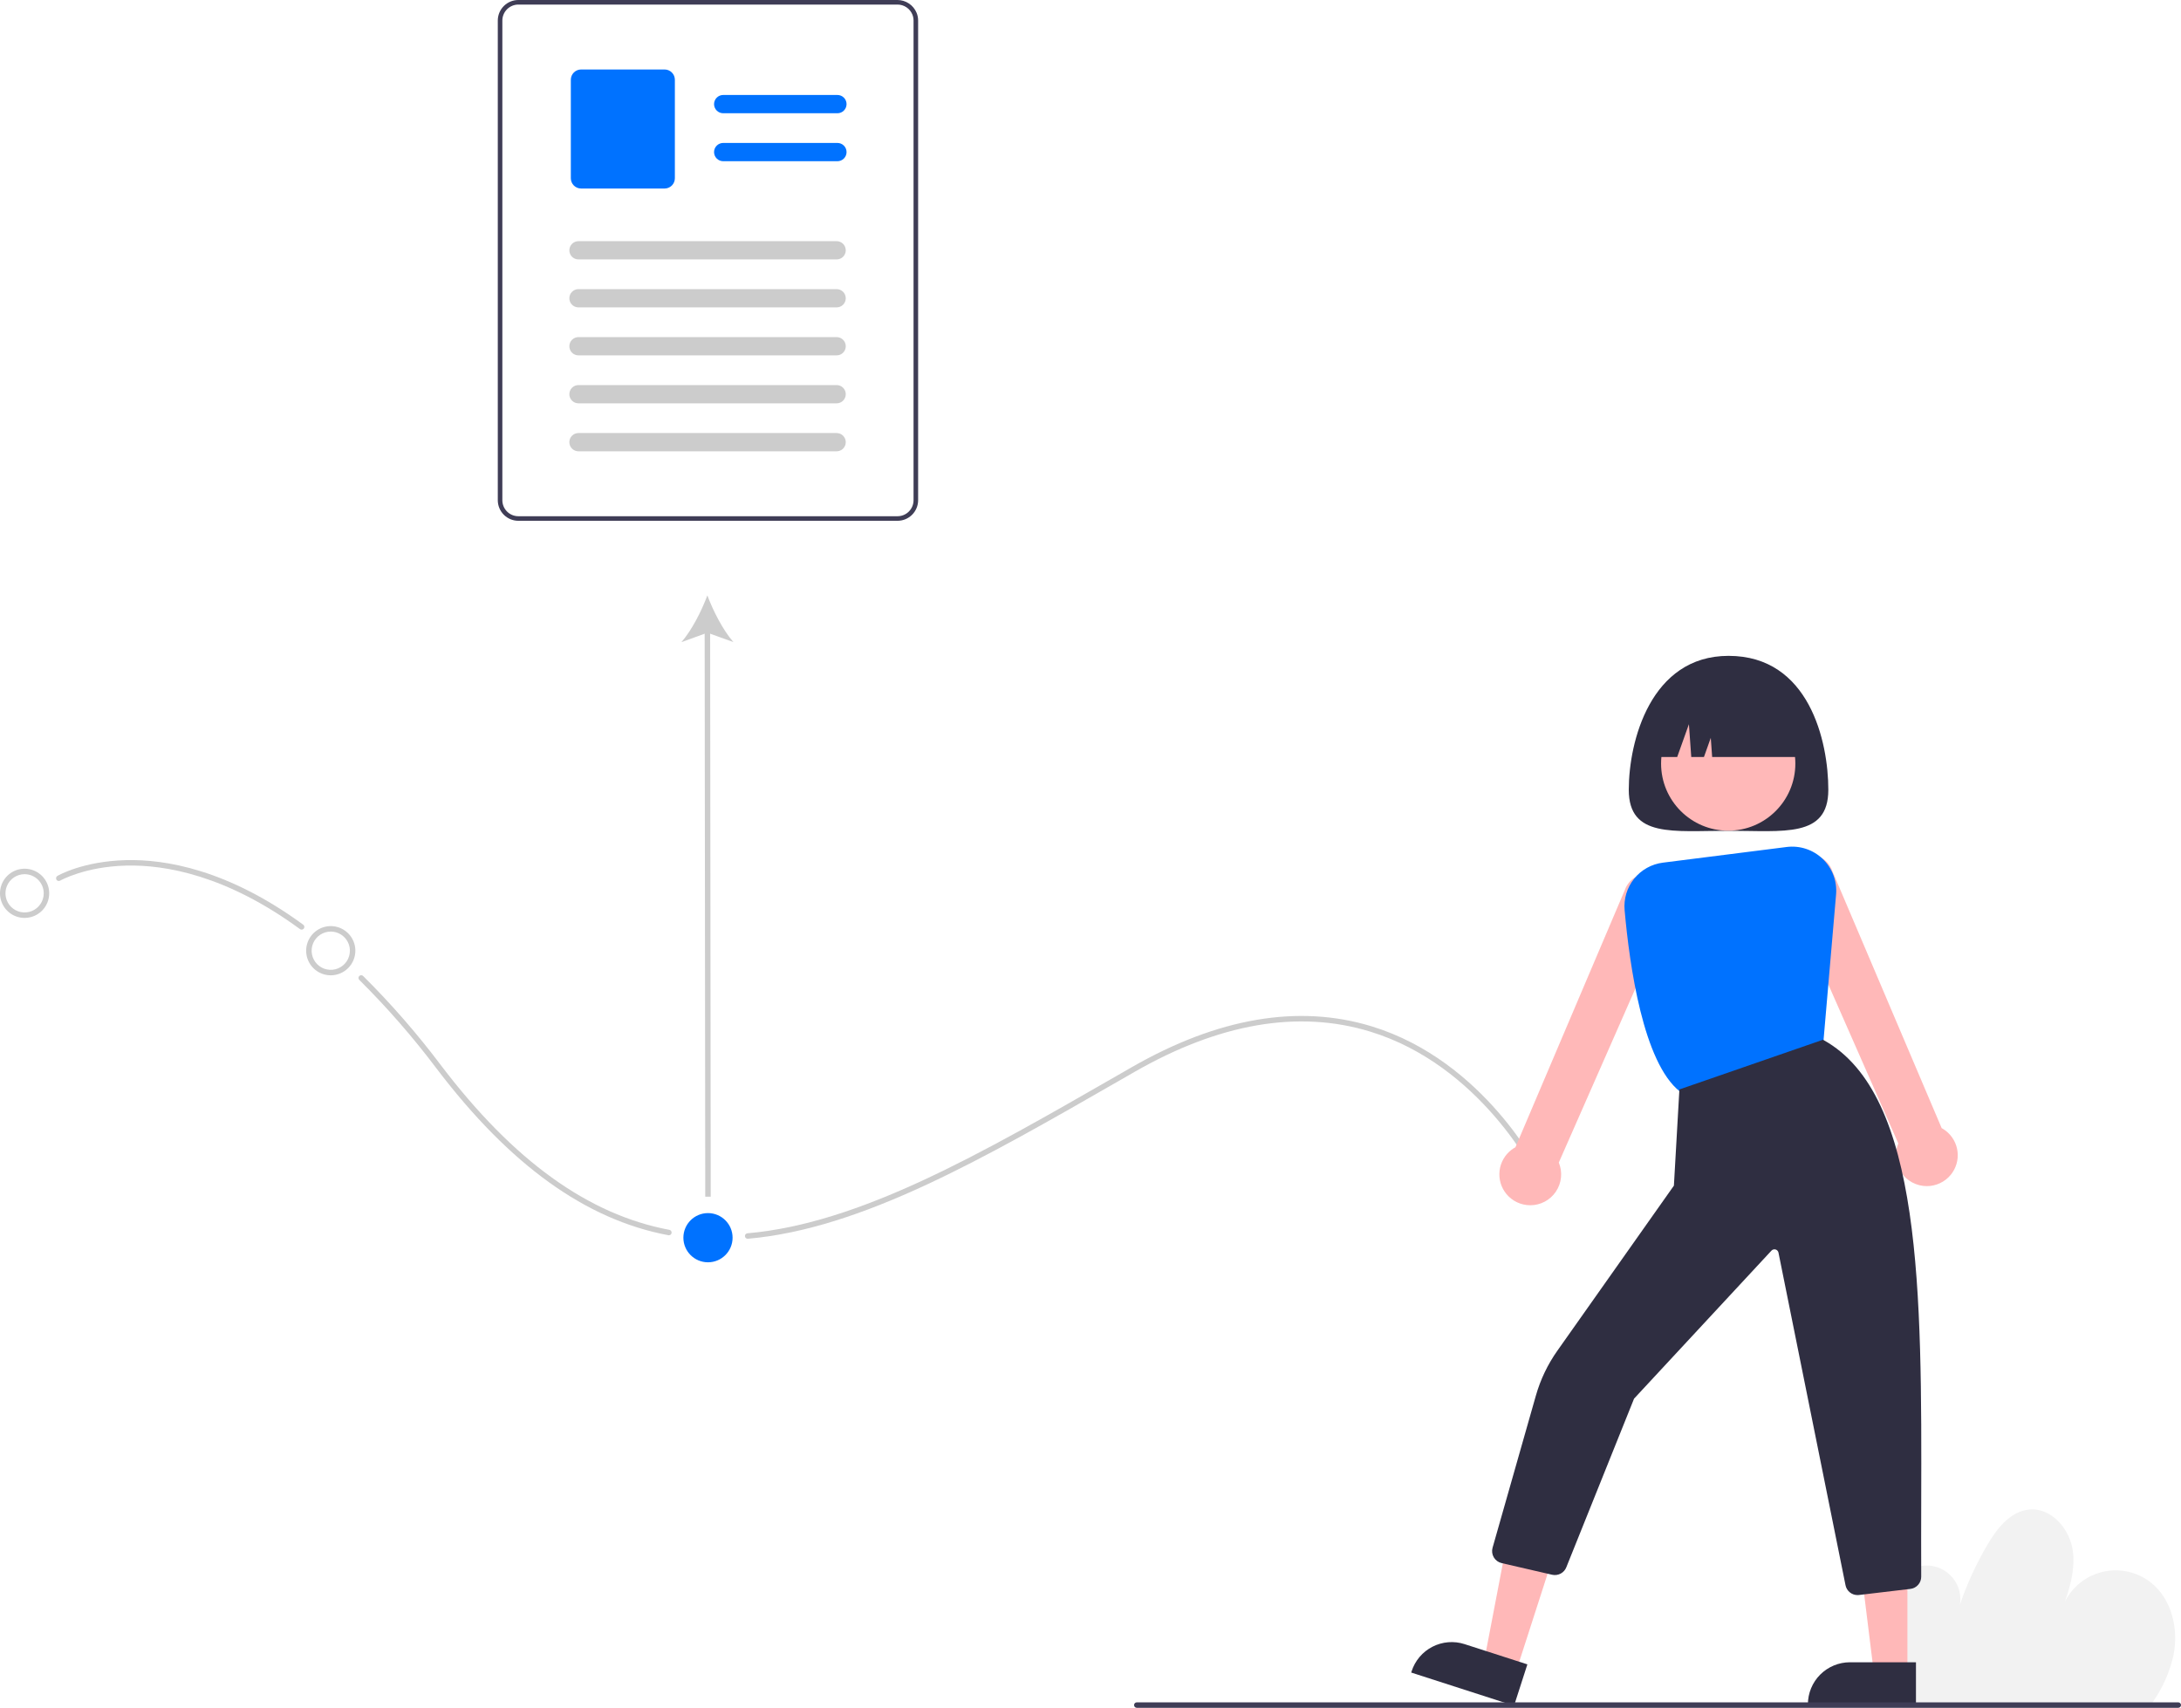 <svg width="604" height="473" viewBox="0 0 604 473" fill="none" xmlns="http://www.w3.org/2000/svg">
<g clip-path="url(#clip0_15_11657)">
<path d="M601.911 458.481C600.856 463.155 598.888 467.574 596.12 471.486C595.787 472.001 595.431 472.5 595.068 473H526.99C526.792 472.5 526.603 471.993 526.429 471.486C524.02 464.64 522.731 457.449 522.614 450.192C522.515 444.189 524.03 437.232 529.412 434.567C530.951 433.804 532.671 433.48 534.382 433.631C536.093 433.782 537.73 434.403 539.111 435.424C540.493 436.445 541.565 437.828 542.212 439.42C542.858 441.012 543.052 442.751 542.773 444.446C544.766 438.606 547.35 432.985 550.487 427.671C553.144 423.174 556.877 418.496 562.085 418.072C568.126 417.573 573.168 423.439 574.031 429.442C574.712 434.234 573.455 439.011 571.828 443.636C572.867 441.555 574.355 439.73 576.184 438.293C578.013 436.855 580.138 435.841 582.406 435.322C584.673 434.804 587.028 434.795 589.3 435.295C591.572 435.795 593.705 436.793 595.545 438.216C601.449 442.781 603.395 451.168 601.911 458.481Z" fill="#F2F2F2"/>
<path d="M83.529 257.476C83.368 257.476 83.212 257.425 83.082 257.33C62.62 242.333 45.645 239.481 35.01 239.735C23.5 240.007 16.724 243.867 16.657 243.905C16.483 244.004 16.278 244.031 16.085 243.979C15.892 243.927 15.728 243.802 15.627 243.629C15.527 243.457 15.498 243.252 15.549 243.058C15.599 242.865 15.723 242.699 15.895 242.597C16.179 242.431 23.003 238.527 34.87 238.225C45.763 237.94 63.123 240.824 83.977 256.108C84.106 256.203 84.201 256.335 84.25 256.487C84.299 256.639 84.299 256.803 84.249 256.955C84.199 257.106 84.103 257.239 83.974 257.332C83.844 257.426 83.689 257.476 83.529 257.476L83.529 257.476Z" fill="#CCCCCC"/>
<path d="M185.239 342.123C185.191 342.123 185.144 342.118 185.098 342.11C162.241 337.823 141.241 322.721 120.898 295.942C114.366 287.256 107.216 279.053 99.503 271.396C99.432 271.326 99.376 271.243 99.337 271.152C99.298 271.06 99.277 270.962 99.276 270.863C99.275 270.763 99.294 270.665 99.331 270.572C99.368 270.48 99.423 270.396 99.493 270.325C99.563 270.254 99.645 270.198 99.737 270.159C99.829 270.12 99.927 270.099 100.026 270.098C100.126 270.097 100.224 270.116 100.316 270.153C100.409 270.19 100.493 270.245 100.564 270.315C108.328 278.023 115.527 286.282 122.104 295.026C142.209 321.493 162.906 336.407 185.377 340.621C185.563 340.656 185.728 340.759 185.842 340.909C185.956 341.06 186.009 341.247 185.992 341.435C185.974 341.623 185.887 341.798 185.748 341.925C185.609 342.052 185.427 342.122 185.239 342.123Z" fill="#CCCCCC"/>
<path d="M207.048 343.09C206.853 343.089 206.666 343.014 206.526 342.879C206.385 342.744 206.302 342.56 206.294 342.365C206.285 342.171 206.352 341.98 206.481 341.834C206.609 341.687 206.789 341.596 206.983 341.579C238.106 338.855 271.278 319.793 309.687 297.721L313.406 295.584C337.279 281.875 359.644 278.067 379.879 284.262C411.087 293.817 426.351 324.367 426.501 324.674C426.589 324.854 426.603 325.062 426.537 325.252C426.472 325.442 426.335 325.598 426.154 325.687C425.974 325.775 425.766 325.788 425.576 325.723C425.386 325.658 425.23 325.52 425.141 325.34C424.993 325.038 409.998 295.059 379.421 285.705C359.606 279.643 337.649 283.409 314.16 296.897L310.442 299.033C271.877 321.195 238.571 340.335 207.115 343.087C207.093 343.089 207.07 343.09 207.048 343.09Z" fill="#CCCCCC"/>
<path d="M506.33 218.74C506.33 232.118 493.96 230.095 478.699 230.095C463.439 230.095 451.068 232.118 451.068 218.74C451.068 205.361 457.111 181.647 478.699 181.647C501.031 181.647 506.33 205.361 506.33 218.74Z" fill="#2F2E41"/>
<path d="M419.804 463.126L410.971 460.279L417.75 424.853L430.787 429.056L419.804 463.126Z" fill="#FFB8B8"/>
<path d="M419.297 472.414L390.814 463.234L390.931 462.873C391.4 461.417 392.151 460.068 393.142 458.903C394.132 457.737 395.343 456.778 396.704 456.081C398.065 455.383 399.551 454.961 401.075 454.837C402.6 454.713 404.134 454.891 405.59 455.36L405.59 455.361L422.986 460.968L419.297 472.414Z" fill="#2F2E41"/>
<path d="M528.234 463.418L518.953 463.417L514.537 427.621H528.235L528.234 463.418Z" fill="#FFB8B8"/>
<path d="M530.601 472.414L500.676 472.413V472.035C500.676 470.505 500.977 468.99 501.562 467.577C502.148 466.164 503.006 464.88 504.087 463.799C505.169 462.717 506.453 461.859 507.866 461.274C509.279 460.688 510.794 460.387 512.324 460.387H512.324L530.602 460.388L530.601 472.414Z" fill="#2F2E41"/>
<path d="M533.596 328.511C532.191 328.509 530.807 328.16 529.569 327.496C528.33 326.832 527.274 325.873 526.494 324.704C525.715 323.535 525.235 322.192 525.098 320.793C524.962 319.394 525.172 317.984 525.71 316.685L494.535 245.846C494.223 244.995 494.084 244.092 494.124 243.188C494.164 242.284 494.383 241.396 494.768 240.577C495.152 239.758 495.696 239.023 496.366 238.415C497.037 237.807 497.821 237.337 498.674 237.034C499.527 236.731 500.431 236.6 501.335 236.648C502.239 236.696 503.125 236.923 503.94 237.315C504.756 237.708 505.486 238.258 506.088 238.934C506.69 239.61 507.152 240.398 507.447 241.254L537.721 312.453C538.093 312.652 538.449 312.88 538.786 313.133C539.705 313.83 540.474 314.706 541.046 315.708C541.618 316.709 541.982 317.816 542.115 318.962C542.249 320.108 542.149 321.268 541.823 322.375C541.496 323.481 540.95 324.51 540.216 325.4C539.41 326.375 538.399 327.159 537.254 327.697C536.11 328.235 534.861 328.513 533.596 328.511Z" fill="#FFB8B8"/>
<path d="M423.803 333.809C422.539 333.812 421.289 333.534 420.145 332.996C419 332.458 417.989 331.674 417.184 330.699C416.45 329.809 415.903 328.78 415.576 327.674C415.25 326.567 415.151 325.407 415.284 324.261C415.418 323.115 415.781 322.008 416.353 321.007C416.925 320.005 417.694 319.129 418.613 318.432C418.95 318.179 419.306 317.951 419.678 317.752L449.962 246.529C450.259 245.676 450.723 244.891 451.325 244.218C451.928 243.546 452.657 242.998 453.472 242.609C454.286 242.219 455.17 241.994 456.072 241.946C456.973 241.899 457.876 242.031 458.727 242.333C459.577 242.636 460.36 243.104 461.029 243.71C461.699 244.316 462.242 245.048 462.627 245.865C463.013 246.681 463.233 247.566 463.275 248.468C463.318 249.37 463.181 250.272 462.874 251.121L431.689 321.984C432.228 323.282 432.438 324.693 432.301 326.092C432.164 327.491 431.684 328.834 430.905 330.003C430.125 331.172 429.069 332.131 427.831 332.795C426.592 333.459 425.209 333.807 423.803 333.809Z" fill="#FFB8B8"/>
<path d="M478.607 230.072C488.875 230.072 497.2 221.748 497.2 211.48C497.2 201.211 488.875 192.887 478.607 192.887C468.338 192.887 460.014 201.211 460.014 211.48C460.014 221.748 468.338 230.072 478.607 230.072Z" fill="#FFB8B8"/>
<path d="M465.372 302.429L465.218 302.307C455.077 294.301 451.28 267.43 449.92 252.125C449.627 248.976 450.571 245.837 452.552 243.373C454.533 240.908 457.396 239.312 460.534 238.922L494.799 234.584C496.604 234.356 498.437 234.534 500.164 235.106C501.891 235.678 503.468 236.629 504.78 237.889C506.092 239.149 507.105 240.687 507.746 242.39C508.386 244.093 508.637 245.917 508.481 247.73L504.793 290.564L465.372 302.429Z" fill="#0072FF"/>
<path d="M514.423 441.778C513.637 441.779 512.875 441.507 512.267 441.009C511.659 440.51 511.243 439.815 511.091 439.044L492.525 346.926C492.484 346.723 492.388 346.535 492.248 346.383C492.108 346.23 491.929 346.119 491.73 346.061C491.531 346.003 491.32 346 491.12 346.054C490.92 346.107 490.738 346.214 490.595 346.363L452.529 387.378L433.796 434.017C433.507 434.791 432.946 435.434 432.218 435.826C431.49 436.217 430.644 436.331 429.838 436.146L415.858 432.92C415.407 432.816 414.983 432.622 414.611 432.349C414.238 432.076 413.925 431.73 413.69 431.332C413.455 430.935 413.304 430.493 413.245 430.035C413.186 429.577 413.221 429.112 413.347 428.668L425.341 386.537C426.606 382.087 428.616 377.883 431.285 374.105L463.566 328.374L465.088 301.735L504.852 287.971L505 288.053C532.339 303.181 532.202 358.008 532.057 416.053C532.04 422.828 532.023 429.834 532.054 436.674C532.059 437.517 531.751 438.332 531.189 438.96C530.627 439.588 529.852 439.984 529.013 440.072L514.798 441.757C514.674 441.771 514.549 441.778 514.423 441.778Z" fill="#2F2E41"/>
<path d="M457.125 209.656H464.479L467.723 200.572L468.372 209.656H471.887L473.779 204.357L474.158 209.656H500.275C500.275 204.436 498.201 199.43 494.51 195.739C490.819 192.047 485.813 189.974 480.592 189.974H476.807C471.587 189.974 466.581 192.047 462.89 195.739C459.199 199.43 457.125 204.436 457.125 209.656Z" fill="#2F2E41"/>
<path d="M604 472.243C604 472.444 603.92 472.636 603.778 472.778C603.636 472.92 603.444 472.999 603.243 473H314.82C314.62 473 314.427 472.92 314.285 472.778C314.143 472.636 314.063 472.444 314.063 472.243C314.063 472.042 314.143 471.85 314.285 471.708C314.427 471.566 314.62 471.486 314.82 471.486H603.243C603.444 471.487 603.636 471.567 603.778 471.709C603.92 471.85 604 472.042 604 472.243Z" fill="#3F3D56"/>
<path d="M196.661 174.038L195.146 174.04L195.31 331.442L196.824 331.441L196.661 174.038Z" fill="#CCCCCC"/>
<path d="M195.894 164.902C197.494 169.2 200.222 174.532 203.109 177.835L195.905 175.238L188.709 177.85C191.588 174.541 194.305 169.203 195.894 164.902Z" fill="#CCCCCC"/>
<path d="M6.813 254.228C5.466 254.228 4.148 253.828 3.028 253.08C1.908 252.331 1.034 251.267 0.519 250.022C0.003 248.777 -0.132 247.407 0.131 246.086C0.394 244.764 1.043 243.55 1.996 242.597C2.948 241.644 4.162 240.996 5.484 240.733C6.806 240.47 8.175 240.605 9.42 241.12C10.665 241.636 11.729 242.509 12.478 243.63C13.227 244.75 13.626 246.067 13.626 247.415C13.624 249.221 12.906 250.953 11.629 252.23C10.351 253.507 8.619 254.226 6.813 254.228ZM6.813 242.116C5.765 242.116 4.741 242.427 3.869 243.009C2.998 243.591 2.318 244.419 1.917 245.387C1.516 246.355 1.411 247.421 1.616 248.449C1.82 249.476 2.325 250.421 3.066 251.162C3.807 251.903 4.751 252.408 5.779 252.612C6.807 252.816 7.873 252.712 8.841 252.31C9.809 251.909 10.637 251.23 11.219 250.359C11.802 249.487 12.112 248.463 12.112 247.415C12.111 246.01 11.552 244.663 10.558 243.67C9.565 242.676 8.218 242.117 6.813 242.116Z" fill="#CCCCCC"/>
<path d="M91.599 270.125C90.252 270.125 88.934 269.725 87.814 268.977C86.694 268.228 85.82 267.164 85.305 265.919C84.789 264.674 84.654 263.304 84.917 261.983C85.18 260.661 85.829 259.447 86.782 258.494C87.734 257.541 88.948 256.893 90.27 256.63C91.592 256.367 92.962 256.502 94.207 257.017C95.451 257.533 96.516 258.406 97.264 259.527C98.013 260.647 98.412 261.964 98.412 263.312C98.41 265.118 97.692 266.85 96.415 268.127C95.137 269.404 93.406 270.123 91.599 270.125ZM91.599 258.013C90.551 258.013 89.527 258.324 88.655 258.906C87.784 259.488 87.105 260.316 86.704 261.284C86.302 262.252 86.198 263.318 86.402 264.346C86.606 265.373 87.111 266.318 87.852 267.059C88.593 267.8 89.537 268.304 90.566 268.509C91.593 268.713 92.659 268.608 93.627 268.207C94.595 267.806 95.423 267.127 96.005 266.256C96.588 265.384 96.898 264.36 96.898 263.312C96.897 261.907 96.338 260.56 95.345 259.567C94.351 258.573 93.004 258.014 91.599 258.013Z" fill="#CCCCCC"/>
<path d="M196.067 349.609C199.83 349.609 202.88 346.559 202.88 342.796C202.88 339.034 199.83 335.983 196.067 335.983C192.304 335.983 189.254 339.034 189.254 342.796C189.254 346.559 192.304 349.609 196.067 349.609Z" fill="#0072FF"/>
<path d="M253.827 3.52C253.391 2.483 252.66 1.597 251.724 0.971C250.789 0.346 249.691 0.008 248.566 0H143.549C142.04 0.001 140.592 0.601 139.525 1.668C138.457 2.736 137.857 4.183 137.856 5.693V138.546C137.857 140.055 138.457 141.503 139.525 142.57C140.592 143.638 142.04 144.238 143.549 144.238H248.57C250.079 144.236 251.526 143.636 252.593 142.569C253.66 141.502 254.261 140.055 254.263 138.546V5.693C254.265 4.947 254.119 4.208 253.831 3.52H253.827ZM252.995 138.546C252.993 139.72 252.526 140.845 251.696 141.676C250.866 142.506 249.74 142.973 248.566 142.974H143.549C142.375 142.974 141.249 142.507 140.418 141.677C139.588 140.847 139.121 139.721 139.121 138.546V5.693C139.122 4.519 139.589 3.394 140.42 2.564C141.25 1.734 142.375 1.267 143.549 1.265H248.57C249.454 1.268 250.318 1.535 251.05 2.031C251.782 2.527 252.35 3.23 252.681 4.051C252.745 4.214 252.801 4.381 252.847 4.55C252.948 4.923 252.998 5.307 252.998 5.693L252.995 138.546Z" fill="#3F3D56"/>
<path d="M231.912 31.366H200.28C199.609 31.366 198.965 31.1 198.49 30.625C198.016 30.15 197.749 29.507 197.749 28.836C197.749 28.164 198.016 27.521 198.49 27.046C198.965 26.572 199.609 26.305 200.28 26.305H231.912C232.584 26.305 233.227 26.572 233.702 27.046C234.176 27.521 234.443 28.164 234.443 28.836C234.443 29.507 234.176 30.15 233.702 30.625C233.227 31.1 232.584 31.366 231.912 31.366Z" fill="#0072FF"/>
<path d="M231.912 44.652H200.28C199.609 44.652 198.965 44.385 198.49 43.91C198.016 43.436 197.749 42.792 197.749 42.121C197.749 41.45 198.016 40.806 198.49 40.331C198.965 39.857 199.609 39.59 200.28 39.59H231.912C232.584 39.59 233.227 39.857 233.702 40.331C234.176 40.806 234.443 41.45 234.443 42.121C234.443 42.792 234.176 43.436 233.702 43.91C233.227 44.385 232.584 44.652 231.912 44.652Z" fill="#0072FF"/>
<path d="M184.049 52.216H160.932C160.177 52.215 159.454 51.915 158.92 51.382C158.386 50.848 158.086 50.124 158.085 49.369V22.09C158.086 21.335 158.386 20.611 158.92 20.078C159.454 19.544 160.177 19.244 160.932 19.243H184.049C184.804 19.244 185.528 19.544 186.061 20.078C186.595 20.611 186.895 21.335 186.896 22.09V49.369C186.895 50.124 186.595 50.848 186.061 51.382C185.528 51.915 184.804 52.215 184.049 52.216Z" fill="#0072FF"/>
<path d="M231.692 71.855H160.203C159.531 71.855 158.888 71.588 158.413 71.114C157.939 70.639 157.672 69.996 157.672 69.324C157.672 68.653 157.939 68.01 158.413 67.535C158.888 67.06 159.531 66.794 160.203 66.794H231.692C232.363 66.794 233.007 67.06 233.482 67.535C233.956 68.01 234.223 68.653 234.223 69.324C234.223 69.996 233.956 70.639 233.482 71.114C233.007 71.588 232.363 71.855 231.692 71.855Z" fill="#CCCCCC"/>
<path d="M231.692 85.14H160.203C159.531 85.14 158.888 84.874 158.413 84.399C157.939 83.925 157.672 83.281 157.672 82.61C157.672 81.939 157.939 81.295 158.413 80.82C158.888 80.346 159.531 80.079 160.203 80.079H231.692C232.363 80.079 233.007 80.346 233.482 80.82C233.956 81.295 234.223 81.939 234.223 82.61C234.223 83.281 233.956 83.925 233.482 84.399C233.007 84.874 232.363 85.14 231.692 85.14Z" fill="#CCCCCC"/>
<path d="M231.692 98.426H160.203C159.531 98.426 158.888 98.159 158.413 97.684C157.939 97.21 157.672 96.566 157.672 95.895C157.672 95.224 157.939 94.58 158.413 94.106C158.888 93.631 159.531 93.364 160.203 93.364H231.692C232.024 93.364 232.354 93.43 232.661 93.557C232.968 93.684 233.247 93.871 233.482 94.106C233.717 94.341 233.903 94.619 234.03 94.927C234.157 95.234 234.223 95.563 234.223 95.895C234.223 96.227 234.157 96.556 234.03 96.863C233.903 97.17 233.717 97.449 233.482 97.684C233.247 97.919 232.968 98.106 232.661 98.233C232.354 98.36 232.024 98.426 231.692 98.426Z" fill="#CCCCCC"/>
<path d="M231.692 111.711H160.203C159.531 111.711 158.888 111.444 158.413 110.97C157.939 110.495 157.672 109.851 157.672 109.18C157.672 108.509 157.939 107.865 158.413 107.391C158.888 106.916 159.531 106.65 160.203 106.65H231.692C232.363 106.65 233.007 106.916 233.482 107.391C233.956 107.865 234.223 108.509 234.223 109.18C234.223 109.851 233.956 110.495 233.482 110.97C233.007 111.444 232.363 111.711 231.692 111.711Z" fill="#CCCCCC"/>
<path d="M231.692 124.996H160.203C159.531 124.996 158.888 124.729 158.413 124.255C157.939 123.78 157.672 123.137 157.672 122.465C157.672 121.794 157.939 121.151 158.413 120.676C158.888 120.201 159.531 119.935 160.203 119.935H231.692C232.363 119.935 233.007 120.201 233.482 120.676C233.956 121.151 234.223 121.794 234.223 122.465C234.223 123.137 233.956 123.78 233.482 124.255C233.007 124.729 232.363 124.996 231.692 124.996Z" fill="#CCCCCC"/>
</g>
<defs>
<clipPath id="clip0_15_11657">
<rect width="604" height="473" fill="white"/>
</clipPath>
</defs>
</svg>
